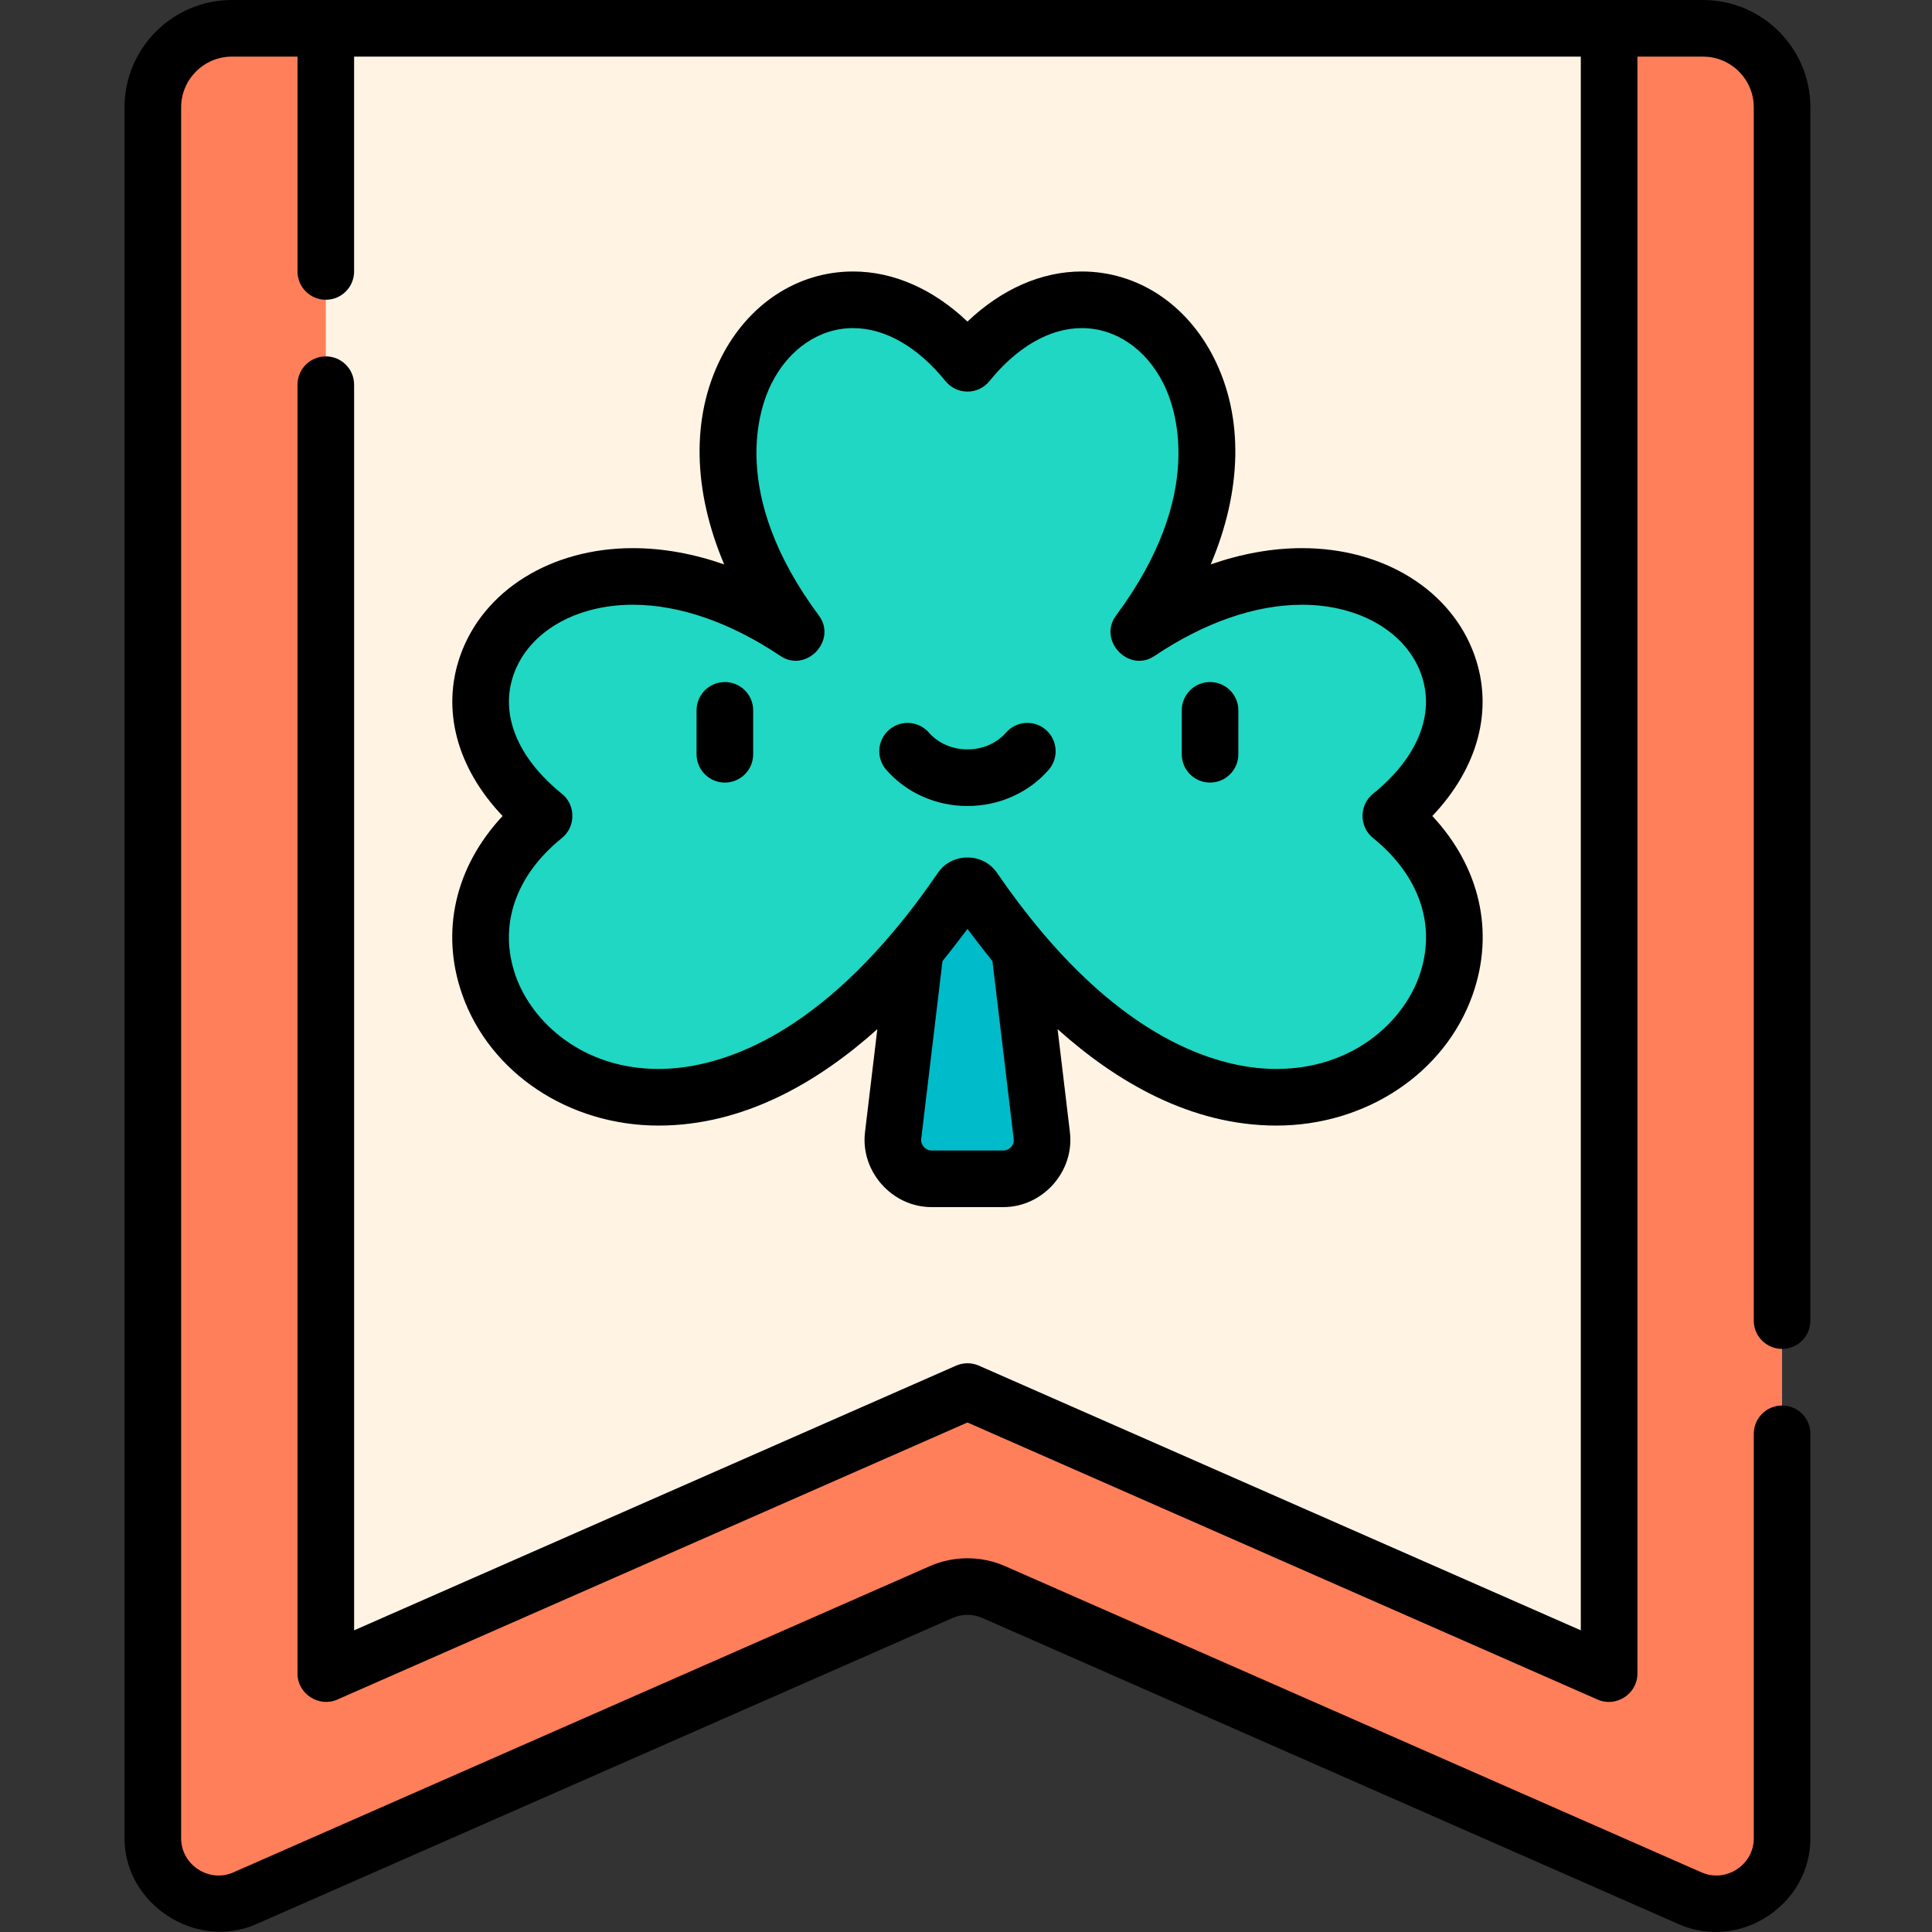 <svg height="512pt" viewBox="-33 0 512 512.001" width="512pt" xmlns="http://www.w3.org/2000/svg"><rect x="-33" y="0" width="512" height="512.001" fill="#333333" stroke="none"/><path d="m53.34 7.469h-24.883c-11.574 0-20.957 9.383-20.957 20.941v458.766c0 12.52 12.867 20.91 24.328 15.871l184.578-81.156c4.441-1.957 9.516-1.957 13.957 0l184.582 81.152c11.457 5.043 24.324-3.348 24.324-15.871v-458.762c0-11.559-9.383-20.941-20.953-20.941h-24.887l-170.043 26.992zm0 0" fill="#ff7f5a"/><path d="m393.43 7.469v436.047l-170.043-74.77-170.047 74.77v-436.047zm0 0" fill="#fff3e4"/><path d="m243.09 300.891-14.773-123.5h-9.863l-14.77 123.5c-.73 6.102 4.035 11.469 10.18 11.469h19.043c6.148 0 10.914-5.367 10.184-11.469zm0 0" fill="#00bbc9"/><path d="m225.027 235.512c77.461 113.168 164.68 24.441 110.523-19.324 43.969-35.535-5.25-89.953-66.773-48.613 47.246-63.609-8.984-116.383-45.391-71.332-36.406-45.051-92.641 7.723-45.391 71.332-61.527-41.336-110.746 13.078-66.773 48.613-54.16 43.766 33.062 132.492 110.523 19.324.371-.543.984-.871 1.641-.871s1.27.328 1.641.871zm0 0" fill="#1fd7c3"/><path d="m159.094 207.391c4.145 0 7.504-3.359 7.504-7.504v-11.633c0-4.145-3.359-7.504-7.504-7.504-4.141 0-7.5 3.359-7.5 7.504v11.633c0 4.145 3.359 7.504 7.5 7.504zm0 0"/><path d="m287.676 207.391c4.141 0 7.5-3.359 7.5-7.504v-11.633c0-4.145-3.359-7.504-7.5-7.504-4.145 0-7.5 3.359-7.5 7.504v11.633c0 4.145 3.355 7.504 7.5 7.504zm0 0"/><path d="m223.387 213.602c8.348 0 16.191-3.496 21.516-9.586 2.723-3.121 2.406-7.859-.715-10.586-3.117-2.727-7.855-2.406-10.582.711-2.477 2.836-6.199 4.457-10.219 4.457-4.023 0-7.746-1.625-10.223-4.457-2.727-3.117-7.465-3.438-10.582-.711-3.121 2.73-3.438 7.465-.711 10.586 5.324 6.09 13.164 9.586 21.516 9.586zm0 0"/><path d="m439.27 357.477c4.145 0 7.5-3.359 7.5-7.5v-321.531c0-15.684-12.762-28.445-28.453-28.445h-389.863c-15.688 0-28.453 12.762-28.453 28.445v458.762c0 17.438 18.934 29.738 34.848 22.738l184.582-81.156c2.516-1.109 5.398-1.109 7.914 0 0 0 184.441 81.094 184.582 81.156 16.172 7.109 34.848-5.129 34.848-22.738v-107.227c0-4.145-3.359-7.504-7.504-7.504-4.141 0-7.5 3.359-7.5 7.504v107.227c0 7.004-7.391 11.828-13.805 9.008l-184.578-81.156c-6.355-2.801-13.648-2.801-19.996-.004 0 0-184.098 80.945-184.582 81.16-6.43 2.824-13.805-2.023-13.805-9.004v-458.766c0-7.414 6.035-13.441 13.449-13.441h17.387v56.934c0 4.145 3.359 7.5 7.5 7.5 4.145 0 7.5-3.355 7.5-7.5v-56.934h325.09v417.051l-159.523-70.145c-1.926-.844-4.117-.844-6.039 0l-159.527 70.145v-330.113c0-4.141-3.355-7.5-7.5-7.5-4.141 0-7.5 3.359-7.5 7.5v341.605c0 5.32 5.656 9.004 10.52 6.867l167.023-73.441s166.754 73.324 167.027 73.441c4.891 2.152 10.52-1.539 10.52-6.867v-428.543h17.383c7.418 0 13.453 6.027 13.453 13.441v321.531c.004 4.141 3.363 7.5 7.504 7.5zm0 0"/><path d="m89.52 263.645c7.328 20.723 28.223 34.645 52 34.645 22.645 0 42.375-11.551 57.98-25.551 0 0-3.262 27.281-3.266 27.293-1.246 10.406 7.16 19.863 17.629 19.863h19.043c10.48 0 18.875-9.465 17.629-19.863l-3.262-27.293c15.602 13.996 35.332 25.547 57.984 25.551 23.773 0 44.668-13.918 51.992-34.637 5.914-16.719 1.906-33.93-10.672-47.402 12.098-12.719 16.289-28.152 11.207-42.523-6.113-17.293-24.066-28.465-45.734-28.465-7.867 0-16.016 1.465-24.203 4.312 8.289-19.539 8.793-38.938.879-54.672-7.23-14.375-20.328-22.957-35.043-22.957-10.695 0-21.227 4.66-30.301 13.273-9.07-8.617-19.602-13.273-30.297-13.273-14.715 0-27.816 8.582-35.047 22.957-7.91 15.734-7.406 35.133.879 54.672-8.188-2.852-16.332-4.312-24.199-4.312-21.672 0-39.625 11.172-45.738 28.461-5.078 14.371-.887 29.809 11.211 42.523-12.574 13.473-16.578 30.684-10.672 47.398zm145.438 40.316c-.504.566-1.234.934-2.051.934 0 0-19.027 0-19.043 0-1.57 0-2.93-1.449-2.73-3.082l5.633-47.109c1.699-2.07 6.113-7.832 6.621-8.52.5.684 4.922 6.453 6.621 8.52 0 0 5.633 47.109 5.633 47.109.098.812-.18 1.582-.684 2.148zm-119.02-93.574c-11.867-9.59-16.535-21.129-12.812-31.66 3.965-11.215 16.367-18.465 31.594-18.465 12.359 0 25.879 4.695 39.09 13.57 6.832 4.59 15.102-4.109 10.207-10.699-24.066-32.398-15.707-55.254-12.57-61.488 4.625-9.203 12.719-14.695 21.641-14.695 8.461 0 17.148 4.984 24.465 14.039 1.426 1.766 3.57 2.789 5.836 2.789s4.41-1.023 5.832-2.789c7.32-9.055 16.008-14.039 24.465-14.039 8.922 0 17.012 5.492 21.641 14.695 3.137 6.234 11.496 29.094-12.57 61.488-4.875 6.57 3.348 15.309 10.207 10.699 13.211-8.875 26.73-13.566 39.09-13.566 15.227 0 27.625 7.246 31.59 18.461 3.727 10.535-.941 22.074-12.805 31.66-3.668 2.961-3.668 8.703 0 11.668 12.461 10.07 16.934 23.41 12.27 36.598-4.336 12.262-17.719 24.637-37.852 24.633-12.523 0-35.953-5.145-62.262-36.414-.023-.027-.039-.059-.062-.086-3.988-4.742-7.93-9.949-11.715-15.473-3.715-5.434-11.949-5.43-15.664-.004-3.652 5.336-7.527 10.547-11.711 15.477-.023.027-.039.059-.062.082-26.309 31.277-49.738 36.418-62.262 36.418-20.129 0-33.516-12.375-37.852-24.641-4.664-13.184-.191-26.52 12.27-36.59 3.668-2.961 3.672-8.703.004-11.668zm0 0"/></svg>